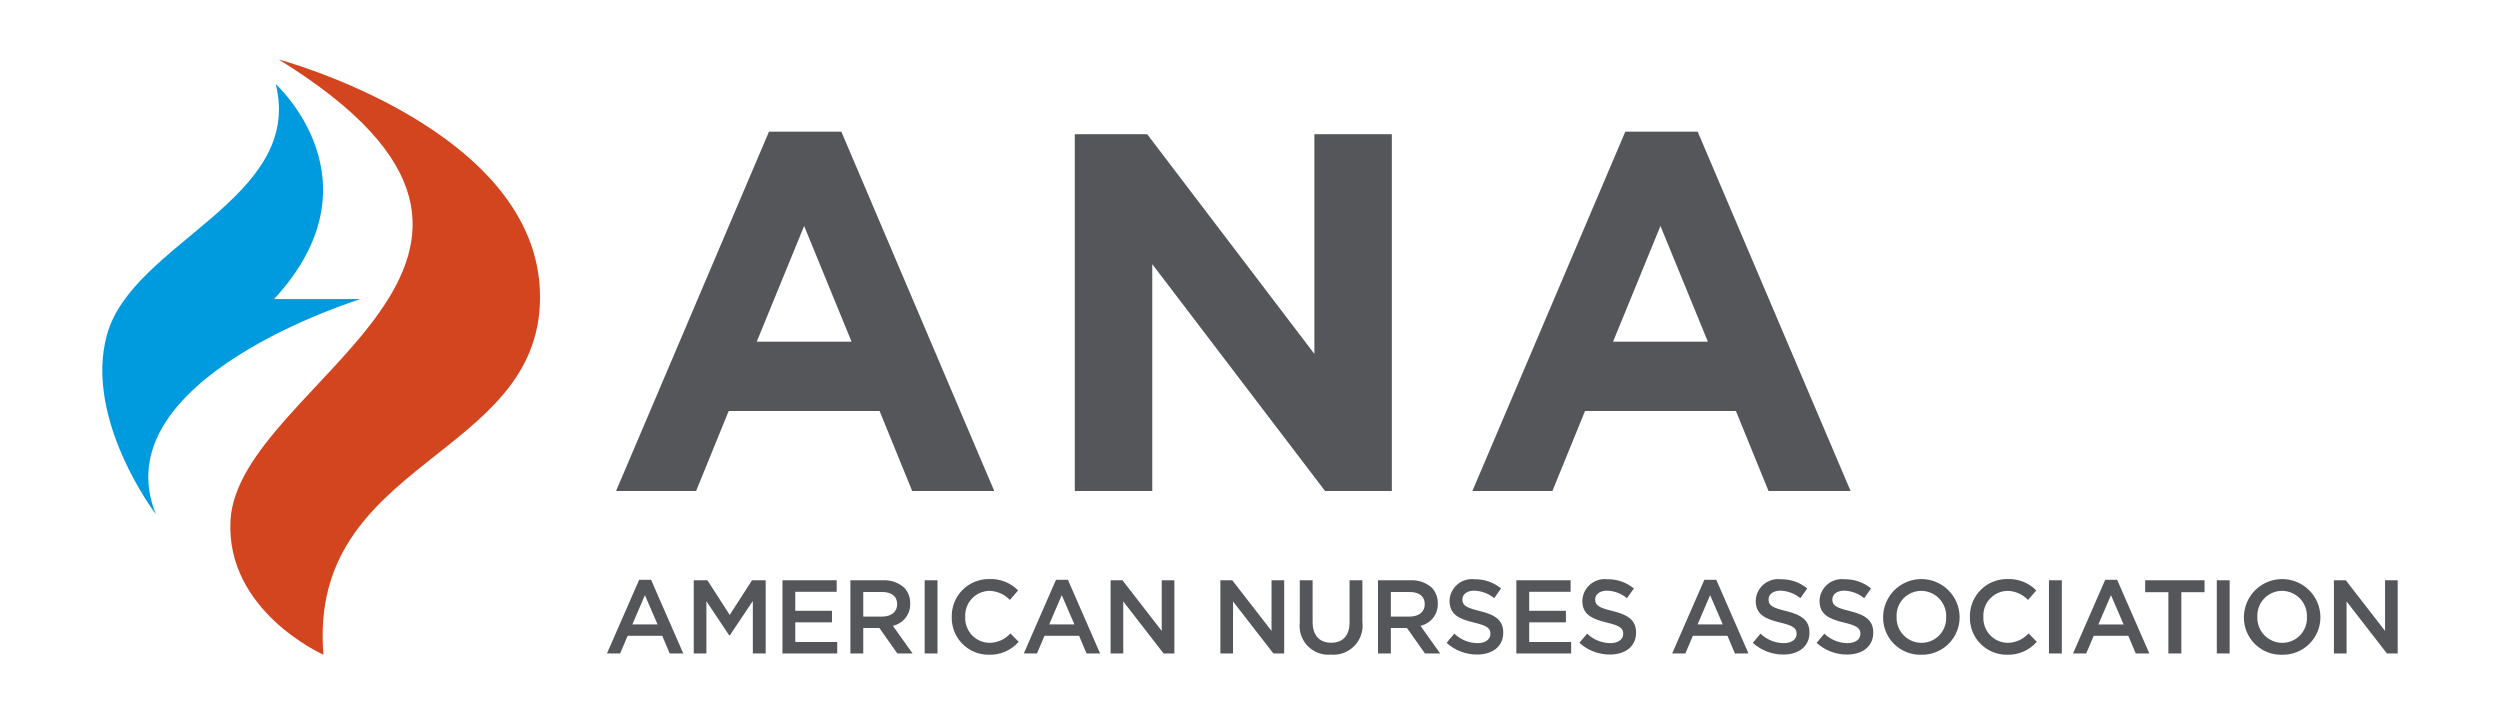 <svg width="168" height="48" viewBox="0 0 168 48" fill="none" xmlns="http://www.w3.org/2000/svg">
<path d="M108.398 22.96L111.583 15.185L114.769 22.96L108.398 22.96ZM98.944 32.996H104.322L106.514 27.618H116.653L118.846 32.996H124.36L114.084 8.848H109.22L98.944 32.996ZM72.226 32.996H77.433V17.753L89.045 32.996H93.532V9.019H88.326V23.782L77.091 9.019H72.226V32.996ZM50.853 22.96L54.038 15.185L57.224 22.96L50.853 22.96ZM41.399 32.996H46.777L48.969 27.618H59.108L61.3 32.996H66.814L56.539 8.848H51.675L41.399 32.996Z" fill="#54565A"/>
<path d="M156.839 43.914H157.689V40.415L160.402 43.914H161.125V38.996H160.276V42.397L157.639 38.996H156.839V43.914ZM153.367 43.199C153.142 43.198 152.919 43.152 152.712 43.063C152.505 42.974 152.317 42.845 152.161 42.682C152.005 42.519 151.883 42.327 151.803 42.116C151.723 41.906 151.686 41.681 151.694 41.456V41.441C151.684 41.217 151.72 40.993 151.799 40.783C151.878 40.573 151.998 40.381 152.153 40.219C152.308 40.057 152.495 39.927 152.701 39.839C152.907 39.751 153.129 39.705 153.354 39.705C153.58 39.707 153.803 39.754 154.01 39.843C154.217 39.933 154.405 40.063 154.561 40.226C154.717 40.39 154.838 40.583 154.918 40.794C154.998 41.005 155.035 41.23 155.026 41.456V41.469C155.036 41.693 155 41.917 154.921 42.126C154.842 42.336 154.722 42.527 154.567 42.689C154.412 42.851 154.225 42.979 154.019 43.067C153.813 43.155 153.591 43.2 153.367 43.199V43.199ZM153.354 43.999C153.692 44.007 154.028 43.947 154.342 43.822C154.656 43.698 154.942 43.511 155.182 43.274C155.423 43.037 155.613 42.754 155.742 42.441C155.871 42.129 155.935 41.794 155.932 41.456V41.441C155.921 40.766 155.644 40.122 155.161 39.649C154.679 39.175 154.029 38.911 153.354 38.913C152.678 38.915 152.03 39.183 151.55 39.659C151.07 40.135 150.797 40.78 150.789 41.456V41.469C150.784 41.806 150.848 42.14 150.976 42.451C151.103 42.763 151.292 43.045 151.532 43.281C151.772 43.517 152.057 43.703 152.37 43.826C152.683 43.95 153.017 44.008 153.354 43.999V43.999ZM148.969 43.915H149.833V38.996H148.969L148.969 43.915ZM145.715 43.915H146.586V39.797H148.146V38.996H144.155V39.797H145.715V43.915ZM141.013 41.962L141.857 39.994L142.707 41.962H141.013ZM139.307 43.915H140.192L140.698 42.727H143.023L143.522 43.915H144.436L142.272 38.962H141.47L139.307 43.915ZM137.69 43.915H138.554V38.996H137.69L137.69 43.915ZM134.878 43.999C135.254 44.011 135.629 43.939 135.974 43.789C136.319 43.638 136.627 43.413 136.874 43.129L136.319 42.566C136.14 42.764 135.922 42.922 135.679 43.031C135.436 43.14 135.173 43.197 134.906 43.199C134.684 43.195 134.465 43.146 134.262 43.055C134.059 42.965 133.877 42.834 133.725 42.671C133.574 42.509 133.457 42.317 133.381 42.108C133.305 41.9 133.272 41.678 133.283 41.456V41.442C133.273 41.22 133.306 40.999 133.383 40.791C133.459 40.583 133.576 40.392 133.728 40.23C133.879 40.069 134.061 39.939 134.264 39.848C134.466 39.758 134.684 39.71 134.906 39.705C135.165 39.711 135.42 39.768 135.656 39.873C135.892 39.978 136.106 40.129 136.283 40.317L136.839 39.677C136.589 39.423 136.288 39.223 135.957 39.091C135.625 38.959 135.269 38.898 134.913 38.912C134.577 38.905 134.244 38.967 133.933 39.092C133.622 39.218 133.339 39.405 133.102 39.643C132.865 39.88 132.679 40.164 132.554 40.475C132.43 40.787 132.369 41.12 132.377 41.456V41.469C132.369 41.801 132.429 42.131 132.551 42.44C132.674 42.748 132.857 43.029 133.091 43.265C133.324 43.501 133.602 43.687 133.909 43.813C134.217 43.94 134.546 44.003 134.878 43.999L134.878 43.999ZM129.123 43.199C128.897 43.198 128.674 43.152 128.467 43.063C128.26 42.974 128.072 42.845 127.916 42.682C127.76 42.519 127.638 42.327 127.558 42.116C127.478 41.905 127.441 41.681 127.45 41.455V41.441C127.44 41.217 127.475 40.993 127.554 40.783C127.633 40.573 127.754 40.381 127.909 40.219C128.064 40.056 128.25 39.927 128.456 39.839C128.663 39.751 128.885 39.705 129.109 39.705C129.335 39.706 129.558 39.753 129.765 39.843C129.973 39.932 130.16 40.063 130.316 40.226C130.472 40.389 130.594 40.582 130.674 40.794C130.754 41.005 130.791 41.23 130.782 41.456V41.469C130.792 41.693 130.756 41.917 130.677 42.126C130.598 42.336 130.477 42.528 130.322 42.689C130.167 42.851 129.981 42.979 129.775 43.067C129.569 43.155 129.347 43.2 129.123 43.199V43.199ZM129.109 43.999C129.447 44.007 129.783 43.947 130.097 43.822C130.411 43.698 130.697 43.511 130.937 43.274C131.178 43.037 131.368 42.754 131.497 42.441C131.626 42.129 131.691 41.794 131.687 41.456V41.441C131.676 40.766 131.399 40.122 130.916 39.648C130.434 39.175 129.785 38.911 129.109 38.913C128.433 38.915 127.785 39.183 127.305 39.659C126.825 40.134 126.552 40.78 126.544 41.456V41.469C126.54 41.806 126.603 42.14 126.731 42.451C126.858 42.763 127.048 43.045 127.287 43.281C127.527 43.517 127.812 43.703 128.125 43.826C128.438 43.95 128.773 44.008 129.109 43.999V43.999ZM124.126 43.985C125.16 43.985 125.883 43.438 125.883 42.517V42.503C125.883 41.688 125.349 41.315 124.309 41.062C123.36 40.837 123.135 40.668 123.135 40.288V40.275C123.135 39.951 123.43 39.691 123.937 39.691C124.425 39.709 124.894 39.887 125.272 40.197L125.735 39.543C125.233 39.131 124.6 38.912 123.95 38.926C123.745 38.901 123.537 38.919 123.339 38.979C123.141 39.039 122.958 39.139 122.8 39.273C122.643 39.406 122.514 39.571 122.423 39.757C122.332 39.942 122.281 40.145 122.271 40.351V40.365C122.271 41.272 122.861 41.581 123.908 41.835C124.822 42.046 125.019 42.235 125.019 42.587V42.601C125.019 42.966 124.682 43.219 124.147 43.219C123.567 43.212 123.012 42.983 122.594 42.58L122.075 43.199C122.636 43.708 123.368 43.989 124.126 43.985V43.985ZM119.84 43.985C120.872 43.985 121.596 43.437 121.596 42.517V42.502C121.596 41.688 121.062 41.315 120.022 41.061C119.073 40.836 118.848 40.668 118.848 40.288V40.275C118.848 39.951 119.143 39.691 119.649 39.691C120.138 39.709 120.607 39.887 120.985 40.197L121.448 39.543C120.946 39.131 120.313 38.912 119.664 38.926C119.459 38.901 119.25 38.919 119.052 38.979C118.854 39.039 118.671 39.139 118.513 39.272C118.356 39.406 118.227 39.571 118.136 39.757C118.045 39.942 117.994 40.145 117.984 40.351V40.365C117.984 41.272 118.574 41.581 119.621 41.835C120.535 42.046 120.733 42.235 120.733 42.587V42.601C120.733 42.966 120.395 43.219 119.861 43.219C119.28 43.212 118.725 42.983 118.307 42.58L117.788 43.199C118.349 43.708 119.081 43.989 119.84 43.985H119.84ZM114.077 41.961L114.92 39.994L115.77 41.961H114.077ZM112.369 43.914H113.255L113.761 42.727H116.087L116.585 43.914H117.499L115.334 38.961H114.533L112.369 43.914ZM108.188 43.985C109.221 43.985 109.944 43.437 109.944 42.517V42.502C109.944 41.688 109.411 41.315 108.371 41.061C107.422 40.836 107.196 40.668 107.196 40.288V40.275C107.196 39.951 107.492 39.691 107.998 39.691C108.487 39.709 108.956 39.887 109.334 40.197L109.797 39.543C109.295 39.131 108.662 38.912 108.012 38.926C107.807 38.901 107.599 38.919 107.401 38.979C107.203 39.039 107.019 39.139 106.862 39.272C106.704 39.406 106.576 39.571 106.485 39.757C106.394 39.942 106.342 40.145 106.333 40.351V40.365C106.333 41.272 106.923 41.581 107.97 41.835C108.884 42.046 109.08 42.235 109.08 42.587V42.601C109.08 42.966 108.743 43.219 108.209 43.219C107.629 43.212 107.073 42.983 106.656 42.58L106.136 43.199C106.698 43.708 107.43 43.989 108.188 43.985H108.188ZM101.898 43.914H105.58V43.142H102.762V41.82H105.229V41.048H102.762V39.768H105.545V38.996H101.898V43.914ZM99.263 43.985C100.296 43.985 101.019 43.437 101.019 42.517V42.502C101.019 41.688 100.486 41.315 99.446 41.061C98.496 40.836 98.272 40.668 98.272 40.288V40.275C98.272 39.951 98.567 39.691 99.073 39.691C99.562 39.709 100.031 39.887 100.408 40.197L100.872 39.543C100.369 39.131 99.737 38.912 99.087 38.926C98.882 38.901 98.674 38.919 98.476 38.979C98.278 39.039 98.094 39.139 97.937 39.273C97.779 39.406 97.651 39.571 97.56 39.757C97.469 39.942 97.417 40.145 97.408 40.351V40.365C97.408 41.272 97.997 41.581 99.045 41.835C99.959 42.046 100.156 42.235 100.156 42.587V42.601C100.156 42.966 99.818 43.219 99.284 43.219C98.704 43.212 98.148 42.983 97.731 42.58L97.211 43.199C97.773 43.708 98.505 43.989 99.263 43.985ZM93.465 41.434V39.782H94.723C95.363 39.782 95.743 40.071 95.743 40.597V40.612C95.743 41.111 95.349 41.434 94.73 41.434L93.465 41.434ZM92.601 43.914H93.465V42.2H94.547L95.757 43.914H96.782L95.454 42.053C95.792 41.98 96.094 41.791 96.307 41.519C96.52 41.246 96.631 40.908 96.62 40.563V40.549C96.63 40.155 96.484 39.773 96.213 39.487C95.823 39.144 95.313 38.968 94.793 38.996H92.601V43.914ZM89.439 43.992C89.731 44.017 90.025 43.976 90.299 43.873C90.573 43.769 90.82 43.606 91.023 43.395C91.226 43.183 91.379 42.929 91.471 42.65C91.562 42.372 91.591 42.077 91.553 41.786V38.996H90.69V41.828C90.69 42.734 90.219 43.192 89.452 43.192C88.679 43.192 88.208 42.706 88.208 41.793V38.996H87.345V41.828C87.31 42.114 87.34 42.405 87.431 42.678C87.523 42.952 87.675 43.202 87.876 43.409C88.076 43.616 88.321 43.776 88.591 43.877C88.862 43.978 89.151 44.017 89.438 43.992L89.439 43.992ZM82.01 43.914H82.86V40.415L85.573 43.914H86.297V38.996H85.447V42.397L82.811 38.996H82.01V43.914ZM74.632 43.914H75.482V40.415L78.195 43.914H78.918V38.996H78.068V42.397L75.432 38.996H74.632L74.632 43.914ZM70.507 41.961L71.349 39.994L72.2 41.961H70.507ZM68.799 43.914H69.684L70.19 42.727H72.516L73.015 43.914H73.928L71.764 38.961H70.963L68.799 43.914ZM66.458 43.998C66.834 44.011 67.209 43.939 67.554 43.788C67.899 43.638 68.206 43.412 68.454 43.129L67.898 42.566C67.72 42.764 67.502 42.922 67.259 43.031C67.015 43.14 66.752 43.197 66.486 43.199C66.264 43.194 66.045 43.145 65.842 43.055C65.639 42.964 65.456 42.834 65.305 42.671C65.154 42.508 65.037 42.317 64.961 42.108C64.885 41.899 64.852 41.677 64.863 41.456V41.441C64.852 41.22 64.886 40.999 64.962 40.791C65.039 40.582 65.156 40.392 65.307 40.23C65.459 40.068 65.641 39.938 65.843 39.848C66.046 39.758 66.264 39.709 66.486 39.705C66.744 39.711 66.999 39.768 67.236 39.873C67.472 39.977 67.685 40.128 67.863 40.316L68.419 39.677C68.168 39.422 67.868 39.223 67.536 39.091C67.205 38.959 66.849 38.898 66.493 38.911C66.157 38.905 65.824 38.966 65.513 39.092C65.202 39.218 64.919 39.405 64.683 39.643C64.446 39.88 64.259 40.163 64.135 40.475C64.01 40.786 63.95 41.12 63.957 41.455V41.469C63.95 41.801 64.009 42.131 64.131 42.439C64.254 42.748 64.437 43.028 64.671 43.264C64.904 43.5 65.183 43.687 65.49 43.813C65.797 43.939 66.126 44.002 66.458 43.998L66.458 43.998ZM62.137 43.914H63V38.996H62.137L62.137 43.914ZM58.011 41.435V39.782H59.269C59.909 39.782 60.289 40.071 60.289 40.597V40.612C60.289 41.111 59.895 41.434 59.276 41.434L58.011 41.435ZM57.147 43.914H58.011V42.2H59.093L60.303 43.914H61.328L60 42.053C60.338 41.98 60.64 41.791 60.853 41.519C61.066 41.246 61.177 40.908 61.166 40.563V40.549C61.176 40.155 61.03 39.773 60.759 39.487C60.369 39.144 59.859 38.968 59.339 38.996H57.147V43.914ZM52.58 43.914H56.261V43.142H53.443V41.82H55.909V41.048H53.443V39.768H56.226V38.996H52.58V43.914ZM46.62 43.914H47.47V40.402L49.009 42.706H49.037L50.591 40.387V43.914H51.454V38.996H50.535L49.037 41.322L47.54 38.996H46.62V43.914ZM42.495 41.961L43.338 39.994L44.188 41.961H42.495ZM40.787 43.914H41.672L42.178 42.727H44.504L45.003 43.914H45.917L43.752 38.961H42.952L40.787 43.914Z" fill="#54565A"/>
<path d="M18.734 4C18.734 4 36.29 8.677 36.29 19.957C36.29 30.823 20.651 30.865 21.735 43.998C21.735 43.998 15.142 41.074 15.491 34.948C16.022 25.654 40.484 17.438 18.734 4Z" fill="#D2451E"/>
<path d="M18.528 5.642C18.534 5.675 25.759 12.15 18.416 20.099H24.229C24.229 20.099 6.799 25.447 10.473 34.555C10.473 34.555 5.613 28.176 7.19 22.487C8.909 16.285 20.464 13.366 18.528 5.642" fill="#009ADE"/>
</svg>
